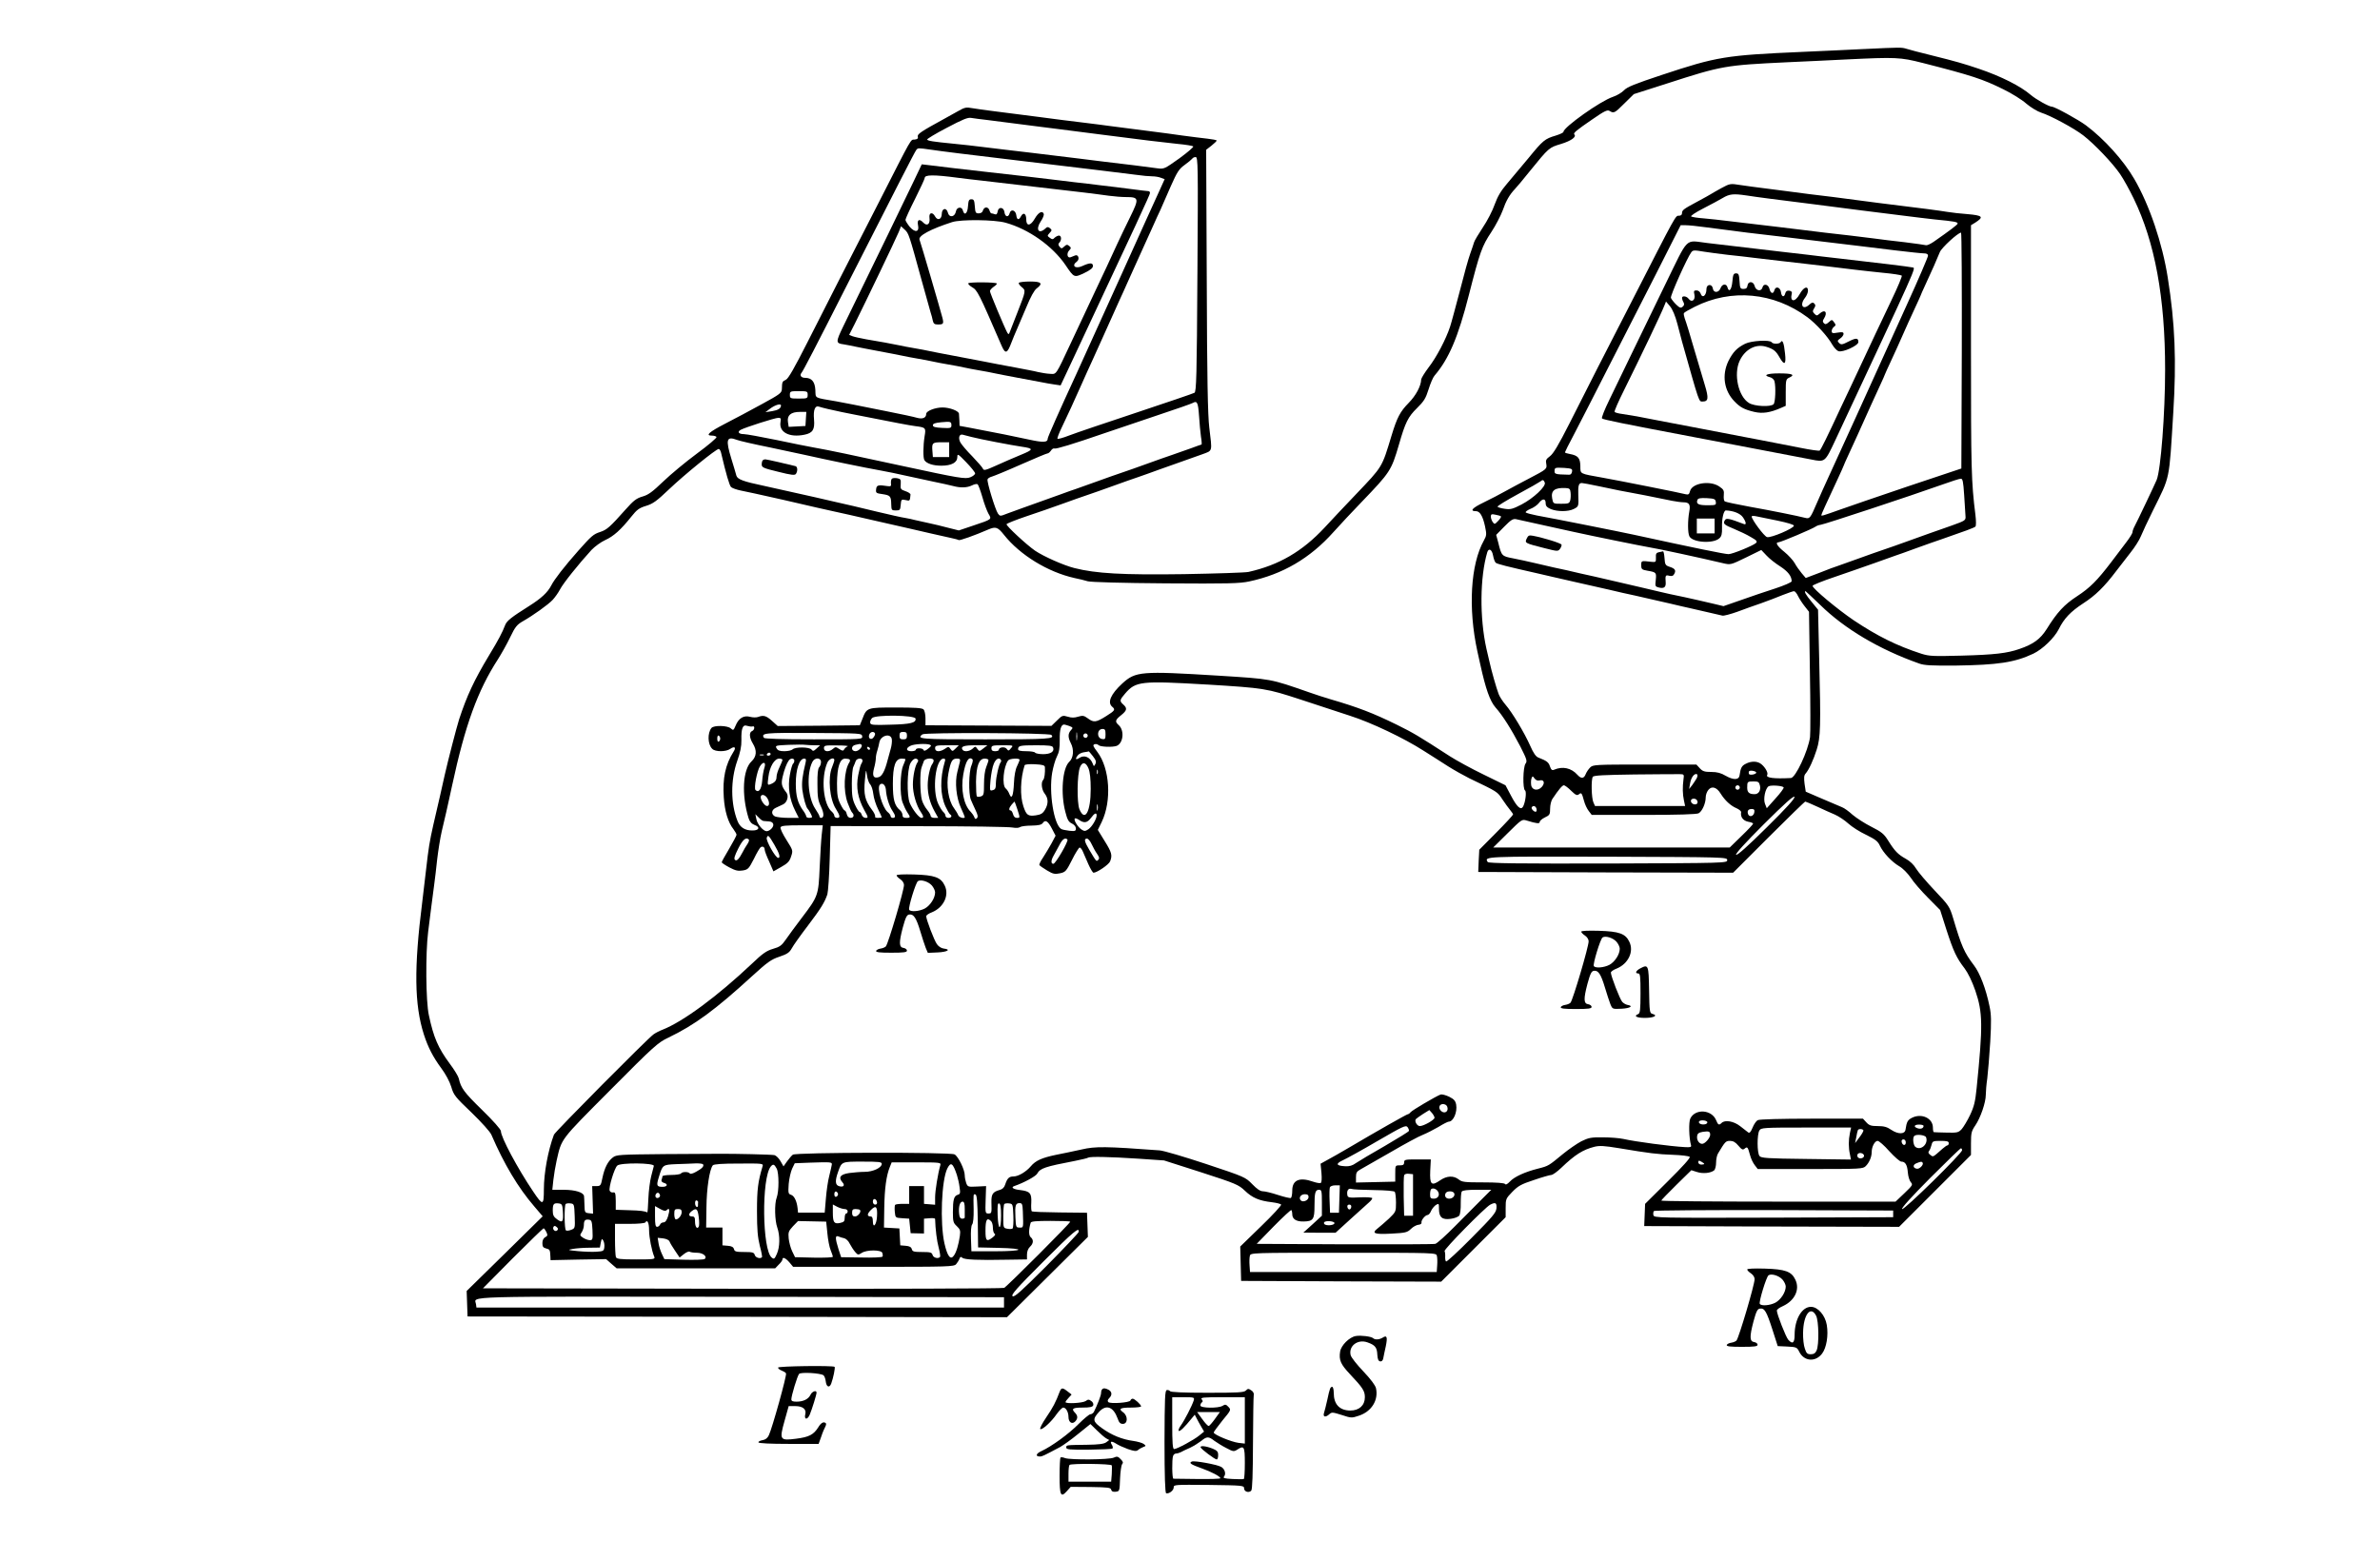 <?xml version="1.0" standalone="no"?>
<!DOCTYPE svg PUBLIC "-//W3C//DTD SVG 20010904//EN"
 "http://www.w3.org/TR/2001/REC-SVG-20010904/DTD/svg10.dtd">
<svg version="1.0" xmlns="http://www.w3.org/2000/svg"
 width="1606pt" height="1040pt" viewBox="0 0 1606 1040"
 preserveAspectRatio="xMidYMid meet">
<g transform="translate(0,1040) scale(0.1,-0.1)"
fill="#000000" stroke="none">
<path d="M12575 10069 c-93 -5 -278 -13 -410 -19 -524 -23 -578 -32 -952 -156
-181 -60 -233 -81 -254 -103 -15 -16 -49 -36 -76 -45 -84 -28 -333 -205 -333
-236 0 -5 -23 -16 -52 -25 -74 -22 -86 -32 -184 -152 -49 -59 -114 -137 -145
-173 -41 -48 -63 -85 -83 -140 -14 -41 -50 -111 -80 -155 -29 -44 -56 -89 -59
-100 -3 -11 -15 -46 -26 -77 -12 -32 -43 -144 -70 -251 -28 -106 -57 -215 -66
-242 -28 -85 -92 -207 -145 -275 -27 -36 -49 -72 -50 -81 -1 -44 -35 -108 -85
-159 -57 -58 -78 -98 -115 -220 -66 -218 -59 -206 -240 -396 -69 -72 -164
-173 -212 -225 -150 -161 -308 -253 -513 -299 -22 -5 -218 -11 -435 -15 -416
-6 -593 4 -740 41 -72 18 -207 78 -265 117 -57 39 -196 168 -193 179 2 5 62
29 133 53 72 24 182 62 245 85 63 23 140 50 170 60 30 10 107 37 170 60 63 23
140 50 170 60 30 10 93 33 140 50 47 17 117 42 155 55 39 14 99 35 135 48 75
28 70 12 50 182 -10 82 -15 333 -17 992 l-4 882 36 28 c19 15 35 31 35 34 0 4
-28 9 -62 13 -35 4 -110 13 -168 21 -58 8 -141 20 -185 25 -76 10 -107 14
-302 39 -46 6 -119 16 -163 21 -44 6 -117 15 -162 20 -46 6 -114 15 -153 20
-70 9 -149 19 -320 41 -49 6 -110 15 -135 19 -40 8 -51 5 -95 -20 -27 -15 -68
-38 -90 -50 -161 -88 -186 -105 -182 -122 4 -12 -2 -18 -21 -20 -30 -3 -9 33
-244 -428 -88 -173 -206 -403 -261 -510 -54 -107 -154 -302 -220 -433 -87
-171 -127 -242 -144 -250 -24 -11 -26 -14 -27 -62 -1 -27 -11 -35 -136 -103
-74 -41 -184 -99 -244 -130 -112 -58 -139 -82 -92 -82 13 0 27 -4 31 -9 3 -6
-56 -56 -132 -112 -76 -56 -178 -141 -228 -189 -72 -69 -100 -90 -139 -101
-41 -12 -60 -26 -115 -88 -104 -117 -125 -136 -170 -151 -47 -15 -60 -27 -148
-126 -94 -106 -163 -195 -183 -235 -25 -48 -67 -87 -151 -140 -119 -75 -149
-99 -160 -127 -20 -52 -44 -98 -110 -207 -100 -166 -149 -272 -201 -430 -19
-61 -74 -274 -97 -375 -17 -78 -43 -192 -77 -337 -26 -116 -32 -154 -49 -303
-9 -80 -21 -179 -26 -220 -56 -441 -53 -691 11 -891 28 -87 62 -153 118 -229
29 -39 56 -89 67 -125 16 -56 27 -69 137 -174 68 -66 125 -129 134 -150 85
-197 181 -358 289 -483 l57 -67 -256 -252 -257 -252 3 -86 3 -86 1820 -2 1820
-3 273 271 273 271 -3 82 -3 81 -184 2 c-100 1 -186 4 -189 8 -3 3 -5 29 -3
58 3 64 -9 77 -74 85 -49 5 -67 19 -38 28 61 21 143 65 152 83 20 36 51 47
255 86 44 9 84 18 89 22 14 8 139 6 337 -7 l175 -12 250 -80 c235 -76 253 -84
295 -124 50 -48 96 -68 182 -78 32 -4 60 -11 63 -16 3 -5 -57 -71 -135 -146
l-141 -137 3 -116 3 -116 675 -3 675 -2 217 217 218 218 0 62 c0 60 1 64 45
109 39 40 60 52 146 80 55 19 108 34 117 34 9 0 40 22 67 48 94 90 146 122
223 142 36 9 67 7 165 -9 215 -36 260 -41 366 -45 57 -2 107 -8 113 -14 6 -6
-48 -66 -146 -163 l-155 -154 -3 -75 -3 -75 860 -3 860 -2 242 242 243 243 0
78 c0 70 3 83 29 121 35 51 71 155 71 207 0 21 4 71 10 111 5 40 14 151 20
246 8 141 7 186 -5 241 -24 117 -65 224 -105 276 -66 87 -84 128 -141 320 -23
76 -28 84 -124 185 -55 58 -111 124 -125 147 -15 26 -42 52 -70 67 -52 29 -74
51 -119 123 -28 45 -44 58 -113 93 -44 22 -101 59 -127 81 -25 23 -57 46 -71
51 -34 14 -50 21 -155 66 l-90 39 -8 53 c-5 40 -4 57 7 69 22 25 53 92 75 162
26 81 28 162 17 599 l-8 345 -44 54 c-39 47 -52 71 -40 71 1 0 46 -42 98 -92
165 -162 399 -301 668 -396 36 -13 83 -15 245 -14 286 4 400 21 525 80 63 30
141 105 172 165 36 73 80 119 164 174 84 54 144 113 224 219 25 32 68 88 96
124 29 36 60 85 70 110 10 25 47 104 82 175 118 238 108 193 137 660 22 350
12 602 -37 910 -36 232 -124 492 -226 667 -72 125 -203 270 -326 362 -51 38
-211 126 -230 126 -19 0 -107 49 -142 79 -70 60 -198 125 -351 177 -101 34
-152 49 -313 89 -101 25 -142 36 -176 46 -33 10 -38 10 -289 -2z m396 -93
c337 -86 408 -110 546 -178 56 -27 127 -71 157 -98 31 -26 76 -53 99 -60 66
-21 223 -106 285 -154 75 -58 199 -188 249 -262 22 -32 63 -106 91 -164 143
-295 212 -667 212 -1155 0 -295 -29 -675 -57 -744 -13 -31 -129 -276 -154
-323 -5 -10 -9 -23 -9 -30 0 -7 -19 -38 -43 -69 -23 -30 -68 -90 -100 -132
-95 -125 -144 -174 -231 -231 -86 -56 -134 -107 -206 -223 -42 -66 -89 -101
-183 -133 -83 -29 -168 -39 -392 -45 -191 -5 -216 -4 -270 13 -166 54 -295
118 -457 226 -109 74 -276 213 -277 232 -1 5 68 33 152 61 83 29 204 70 267
93 63 23 126 45 140 50 14 4 77 27 140 50 63 23 140 50 170 60 156 54 222 78
230 86 5 5 5 38 0 79 -28 223 -30 309 -30 1112 l0 843 28 17 c61 39 52 49 -53
58 -44 3 -105 10 -135 15 -62 10 -152 22 -462 60 -46 6 -114 15 -153 20 -38 5
-107 14 -152 20 -46 5 -120 15 -165 20 -46 6 -114 15 -153 20 -38 5 -108 14
-155 20 -47 6 -117 15 -155 21 -69 11 -71 11 -130 -21 -33 -18 -64 -36 -70
-40 -5 -4 -46 -26 -90 -50 -97 -52 -105 -58 -105 -80 0 -10 -8 -16 -21 -16
-23 1 -17 11 -306 -554 -80 -157 -189 -368 -241 -470 -52 -102 -139 -273 -193
-381 -72 -142 -107 -201 -130 -218 -26 -19 -30 -28 -25 -51 6 -35 4 -37 -115
-99 -52 -27 -123 -65 -159 -85 -36 -20 -102 -55 -148 -77 -77 -37 -97 -59 -52
-59 26 0 46 -33 61 -103 11 -53 11 -61 -8 -95 -90 -161 -107 -457 -44 -747 5
-22 14 -62 20 -90 36 -164 65 -246 102 -289 50 -56 108 -149 168 -264 44 -87
48 -99 35 -116 -17 -24 -20 -171 -3 -181 11 -8 3 -77 -13 -108 -15 -28 -41 -5
-82 73 l-37 70 -147 72 c-81 39 -183 95 -227 123 -218 141 -245 157 -360 214
-159 78 -260 117 -445 171 -41 12 -106 33 -145 47 -267 93 -251 90 -615 113
-521 32 -557 29 -647 -53 -78 -72 -102 -128 -68 -157 23 -19 19 -26 -42 -64
-67 -42 -83 -44 -123 -14 -26 19 -34 20 -65 11 -25 -8 -45 -8 -70 0 -34 10
-38 9 -73 -26 l-37 -36 -425 2 -425 2 0 47 c0 26 -6 53 -13 60 -10 10 -57 13
-187 13 -196 0 -196 0 -226 -78 l-17 -42 -277 -3 -277 -2 -39 35 c-39 35 -57
40 -94 26 -11 -4 -35 -4 -53 1 -43 12 -78 -9 -98 -59 -14 -33 -16 -34 -33 -19
-22 20 -114 22 -130 3 -28 -34 -26 -111 5 -141 20 -21 93 -21 122 0 29 20 41
10 22 -19 -55 -87 -75 -179 -66 -309 6 -92 29 -169 65 -214 11 -15 21 -32 21
-38 0 -6 -23 -49 -50 -95 -28 -46 -50 -87 -50 -91 0 -3 23 -19 51 -34 42 -22
59 -26 91 -21 36 6 41 12 75 78 19 40 40 75 46 79 14 9 27 1 27 -17 0 -7 13
-43 30 -79 l29 -67 53 30 c43 24 56 38 66 70 14 41 13 42 -31 112 -25 39 -43
77 -40 85 4 11 33 14 145 14 l140 0 -7 -62 c-4 -35 -10 -135 -14 -223 -8 -188
-10 -194 -121 -340 -42 -55 -90 -121 -108 -147 -27 -39 -40 -49 -86 -62 -44
-13 -70 -31 -142 -100 -233 -220 -464 -391 -604 -446 -19 -7 -46 -21 -60 -31
-39 -27 -664 -657 -672 -677 -40 -107 -68 -258 -68 -370 0 -110 -7 -111 -72
-14 -106 157 -218 367 -218 408 0 11 -52 70 -128 144 -120 117 -142 147 -156
211 -3 14 -30 59 -61 100 -79 107 -109 177 -141 327 -21 94 -23 419 -5 562 7
52 16 131 22 175 6 44 14 109 19 145 5 36 14 112 20 170 7 58 20 143 31 190
11 47 24 104 30 128 5 23 14 63 20 90 6 26 14 65 19 87 89 413 173 644 311
857 22 35 59 100 81 146 34 71 46 86 86 109 69 39 171 112 201 144 15 16 38
48 50 71 21 41 126 172 212 266 22 23 64 54 93 67 57 26 105 69 176 158 38 48
54 59 100 73 46 14 71 32 156 113 103 98 316 271 334 271 5 0 13 -12 16 -27
34 -145 56 -219 67 -230 7 -7 37 -18 67 -24 30 -6 71 -15 90 -19 19 -4 60 -13
90 -20 94 -21 122 -27 220 -50 98 -23 126 -29 220 -50 87 -19 114 -25 310 -70
102 -23 201 -46 220 -50 19 -4 78 -18 130 -30 52 -12 114 -26 138 -31 24 -5
47 -11 51 -14 8 -4 107 31 199 71 51 22 65 17 107 -36 108 -136 296 -251 475
-291 30 -6 71 -16 90 -22 21 -6 234 -12 525 -14 420 -3 501 -1 565 13 225 48
410 156 568 333 42 47 127 138 188 201 196 204 202 213 254 390 43 150 62 187
121 245 48 47 60 67 79 128 12 39 30 81 40 92 96 112 159 258 232 545 74 290
88 329 152 425 29 44 63 110 76 145 22 64 46 106 83 145 11 11 56 65 100 120
130 160 129 159 212 184 68 21 105 48 88 64 -8 9 13 27 121 101 84 58 103 67
118 57 28 -17 33 -15 100 52 l63 62 225 72 c371 120 392 123 810 143 129 6
309 14 400 19 330 16 363 15 511 -23z m-6308 -386 c174 -22 236 -30 312 -40
44 -6 115 -15 158 -20 148 -19 243 -31 312 -40 284 -37 373 -47 500 -61 55 -5
103 -13 107 -17 4 -4 -38 -40 -94 -81 -100 -71 -103 -73 -148 -67 -50 7 -237
31 -370 46 -47 6 -119 15 -160 20 -41 5 -115 14 -165 20 -49 6 -124 15 -165
20 -41 5 -118 14 -170 20 -52 6 -126 15 -165 20 -38 5 -119 14 -180 20 -142
14 -173 19 -179 28 -2 4 57 40 132 79 110 58 143 72 167 67 17 -3 65 -9 108
-14z m-383 -200 c80 -12 234 -31 645 -80 94 -11 206 -25 250 -30 44 -5 157
-19 250 -30 94 -11 203 -25 243 -30 40 -6 88 -10 107 -10 18 0 45 -4 59 -10
l25 -9 -33 -73 c-19 -40 -137 -302 -264 -583 -127 -280 -261 -575 -297 -655
-115 -249 -195 -430 -195 -439 0 -28 -29 -29 -130 -7 -96 21 -210 44 -395 79
l-70 13 -1 34 c-1 19 -2 41 -3 48 -2 19 -63 42 -111 42 -50 0 -110 -24 -110
-43 0 -27 -24 -37 -61 -27 -19 6 -113 26 -209 45 -96 19 -195 39 -220 44 -25
5 -76 15 -115 22 -156 27 -140 18 -143 77 -3 56 -25 82 -69 82 -26 0 -39 16
-25 33 13 16 94 172 317 612 314 618 447 879 458 893 11 14 13 14 97 2z m1800
-841 c-4 -690 -7 -793 -20 -800 -8 -5 -185 -65 -392 -134 -208 -69 -412 -138
-453 -154 -41 -16 -77 -26 -79 -22 -3 4 10 38 29 77 40 83 84 179 135 294 21
47 52 117 70 155 18 39 49 108 70 155 36 80 54 121 116 258 15 31 34 75 44 97
10 22 30 67 45 100 15 33 39 85 52 115 14 30 33 73 43 95 10 22 29 65 43 95
13 30 35 78 48 105 12 28 44 99 70 160 42 94 54 114 93 142 24 17 47 37 51 42
3 6 14 11 23 11 16 0 17 -53 12 -791z m3704 532 c76 -12 187 -26 466 -61 120
-15 237 -30 310 -40 36 -5 108 -14 160 -20 52 -6 124 -15 160 -20 36 -5 115
-14 175 -21 134 -13 155 -17 155 -28 0 -7 -53 -47 -162 -123 -22 -15 -45 -25
-51 -23 -7 2 -70 11 -142 20 -71 8 -164 19 -205 25 -41 5 -114 14 -162 20 -49
5 -127 15 -175 20 -49 6 -122 15 -163 20 -41 5 -115 14 -165 20 -167 20 -250
30 -330 39 -44 6 -114 13 -156 17 -42 3 -81 9 -87 13 -6 4 30 28 81 54 51 26
110 58 132 71 45 27 72 30 159 17z m-272 -215 c57 -8 182 -24 278 -36 96 -11
211 -25 255 -30 44 -5 157 -19 250 -30 94 -11 206 -25 250 -30 44 -5 154 -19
246 -30 91 -11 177 -20 192 -20 18 0 27 -5 27 -16 0 -8 -63 -156 -141 -327
-280 -619 -478 -1054 -526 -1157 -27 -58 -64 -141 -83 -185 -44 -103 -48 -108
-79 -100 -55 14 -223 48 -374 75 -87 16 -163 32 -168 36 -6 3 -9 22 -7 42 3
31 -1 39 -31 59 -62 42 -183 23 -197 -32 -5 -21 -11 -25 -28 -21 -32 9 -449
92 -556 111 -166 30 -155 24 -156 80 -1 54 -16 71 -71 81 -18 3 -33 8 -33 11
0 3 26 55 59 117 32 61 136 264 231 451 95 187 205 403 245 480 40 77 111 218
159 313 l87 172 34 0 c19 0 81 -6 137 -14z m1726 -832 l-3 -796 -365 -122
c-201 -68 -405 -138 -455 -156 -112 -40 -125 -44 -125 -37 0 5 27 66 111 245
21 46 39 85 39 87 0 2 15 36 34 77 43 92 83 182 106 233 23 51 63 141 106 233
19 41 34 75 34 77 0 2 20 45 44 97 24 51 58 127 76 168 18 41 52 117 76 168
24 52 44 95 44 97 0 2 15 36 34 77 42 90 78 172 96 217 12 29 121 130 143 131
4 0 6 -358 5 -796z m-7788 -299 c0 -24 -3 -25 -60 -25 -57 0 -60 1 -60 25 0
24 3 25 60 25 57 0 60 -1 60 -25z m2641 -141 c3 -49 9 -113 13 -141 5 -29 6
-53 4 -53 -2 0 -35 -12 -73 -26 -39 -14 -95 -34 -125 -44 -30 -10 -107 -37
-170 -60 -63 -23 -140 -50 -170 -60 -30 -10 -107 -37 -170 -60 -63 -23 -126
-45 -140 -50 -14 -4 -63 -22 -110 -39 -250 -89 -309 -111 -353 -127 -48 -19
-49 -19 -63 0 -18 26 -76 215 -70 231 2 7 16 15 31 19 14 4 102 40 194 81 93
41 174 75 180 75 6 0 16 9 23 19 6 10 17 17 24 14 12 -4 119 28 339 104 72 24
231 78 355 120 124 41 232 79 240 84 28 16 35 2 41 -87z m-2821 69 c-1 -20
-19 -31 -60 -38 l-45 -7 25 19 c36 29 80 43 80 26z m319 -24 c66 -15 118 -26
181 -38 288 -57 362 -71 406 -77 71 -9 73 -11 63 -69 -10 -63 -11 -147 -1
-161 15 -23 59 -37 114 -37 69 0 108 21 108 59 0 24 5 21 60 -36 33 -34 60
-68 60 -75 0 -7 -14 -19 -32 -26 -33 -14 -78 -6 -458 76 -351 76 -487 105
-600 125 -35 6 -149 29 -253 51 -103 21 -201 39 -217 39 -35 0 -47 15 -22 29
32 17 232 81 254 81 17 0 19 -5 15 -27 -13 -69 58 -108 161 -87 56 11 71 35
65 103 -6 65 7 97 35 86 8 -3 35 -10 61 -16z m-151 -66 l-3 -48 -56 -3 -57 -3
-5 33 c-7 45 20 68 80 68 l44 0 -3 -47z m982 -44 c0 -18 -6 -20 -62 -17 -48 2
-63 7 -63 18 0 11 15 16 55 20 65 6 70 5 70 -21z m135 -78 c52 -14 276 -57
340 -66 82 -12 81 -19 -7 -55 -46 -19 -120 -51 -166 -72 -70 -32 -84 -35 -89
-22 -3 9 -36 46 -72 84 -37 37 -72 79 -80 93 -17 31 -8 60 16 53 10 -3 36 -9
58 -15z m-1582 -20 c14 -6 114 -29 223 -51 110 -23 215 -46 234 -50 142 -32
412 -88 515 -106 44 -8 118 -23 165 -34 47 -10 130 -28 185 -40 55 -11 116
-25 136 -30 51 -14 95 -12 128 4 15 8 32 11 37 8 6 -4 20 -43 33 -87 12 -44
31 -94 41 -112 23 -39 26 -37 -102 -80 l-98 -33 -72 18 c-40 11 -100 25 -133
32 -33 7 -73 16 -90 20 -16 5 -48 11 -70 15 -22 3 -105 22 -185 41 -149 36
-179 43 -290 68 -36 8 -94 22 -130 30 -79 18 -290 65 -345 77 -139 29 -179 44
-186 69 -4 14 -18 64 -33 111 -41 133 -34 157 37 130z m1432 -66 l0 -50 -55 0
-55 0 -3 39 c-5 56 0 61 59 61 l54 0 0 -50z m4203 -148 c-2 -14 -10 -22 -20
-21 -10 0 -36 1 -58 2 -32 2 -40 6 -40 20 0 27 2 27 65 24 51 -4 56 -6 53 -25z
m2646 -159 c4 -62 8 -126 9 -142 2 -28 -1 -30 -93 -63 -143 -50 -165 -58 -290
-103 -63 -23 -140 -50 -170 -60 -30 -10 -107 -37 -170 -60 -63 -23 -126 -45
-140 -50 -14 -4 -68 -24 -120 -45 l-95 -36 -28 33 c-15 18 -37 49 -47 68 -11
19 -42 53 -69 75 -48 38 -64 65 -40 65 15 0 230 91 249 105 8 6 24 12 35 13
20 1 613 197 820 271 61 22 117 40 126 40 13 1 17 -18 23 -111z m-2830 85 c10
-25 -76 -106 -157 -148 -60 -31 -75 -35 -113 -29 -24 3 -46 10 -49 14 -3 4 59
42 138 85 78 42 146 81 152 86 14 13 22 11 29 -8z m357 -23 c52 -11 117 -25
144 -30 59 -10 290 -55 358 -70 27 -5 61 -10 76 -10 40 0 49 -15 40 -63 -11
-59 -11 -145 1 -167 22 -42 161 -51 202 -13 15 13 19 30 18 72 -2 61 11 116
26 116 51 -2 96 -20 114 -45 23 -32 26 -55 8 -47 -100 38 -119 42 -128 27 -16
-24 -7 -32 62 -60 36 -15 87 -39 113 -55 39 -22 45 -29 34 -40 -20 -18 -159
-75 -185 -75 -26 0 -235 43 -639 131 -92 20 -538 109 -655 130 -36 7 -69 16
-74 20 -5 4 9 15 30 24 22 8 48 27 58 40 24 32 46 32 46 -1 0 -19 8 -28 35
-40 45 -18 118 -18 155 1 33 17 33 17 30 97 -2 61 3 78 24 78 7 0 55 -9 107
-20z m-183 -44 c2 -15 1 -39 -2 -52 -6 -22 -12 -24 -61 -24 -54 0 -54 0 -61
35 -10 54 17 75 91 71 25 -1 31 -6 33 -30z m980 -63 c3 -22 0 -23 -57 -23 -61
0 -77 9 -67 36 4 11 19 14 63 12 51 -3 58 -6 61 -25z m-1450 -98 c3 -3 -5 -17
-19 -31 -22 -23 -24 -24 -36 -8 -7 10 -13 27 -13 37 0 17 5 19 32 13 17 -3 34
-8 36 -11z m1867 -29 c67 -14 110 -27 110 -34 0 -18 -155 -84 -181 -77 -19 4
-104 119 -104 139 0 5 15 5 33 1 17 -4 82 -17 142 -29z m-1575 -32 c91 -20
181 -40 200 -44 117 -26 456 -95 515 -105 48 -7 344 -71 491 -106 52 -12 52
-12 155 38 l104 51 35 -37 c19 -21 61 -54 93 -74 52 -34 77 -66 77 -100 0 -7
-51 -29 -112 -49 -62 -20 -166 -55 -230 -78 l-118 -41 -67 16 c-38 9 -86 20
-108 25 -22 5 -60 13 -85 19 -25 5 -70 15 -100 21 -30 7 -111 25 -180 42 -69
16 -152 35 -185 43 -107 25 -199 46 -242 55 -24 6 -64 15 -90 21 -27 6 -66 14
-88 19 -22 5 -78 18 -125 29 -47 11 -115 26 -152 33 -74 14 -76 16 -98 106
l-14 52 55 56 c44 45 59 54 79 50 14 -3 99 -22 190 -42z m1150 -4 l0 -50 -60
0 -60 0 0 50 0 50 60 0 60 0 0 -50z m-1495 -199 c4 -22 12 -44 18 -49 11 -9
74 -25 287 -73 84 -20 101 -23 235 -54 91 -21 189 -43 243 -55 23 -6 63 -15
90 -21 26 -6 65 -14 87 -19 40 -9 120 -27 245 -56 36 -9 94 -22 130 -30 112
-26 194 -45 213 -49 10 -2 55 10 100 26 45 17 118 43 162 58 44 16 109 40 144
55 36 14 70 26 77 26 6 0 19 -15 27 -33 9 -18 29 -49 45 -69 l29 -37 6 -403
c4 -222 4 -421 1 -443 -14 -96 -98 -274 -129 -276 -114 -6 -172 1 -160 21 8
13 -13 51 -39 72 -26 22 -68 23 -106 3 -28 -14 -34 -27 -42 -80 -5 -30 -42
-30 -93 -1 -32 19 -58 26 -98 26 -44 0 -58 4 -77 25 l-23 25 -349 0 c-337 0
-349 -1 -368 -20 -12 -12 -25 -32 -30 -45 -12 -31 -31 -32 -56 -4 -41 46 -100
59 -157 34 -13 -6 -20 -1 -28 22 -9 29 -22 38 -78 60 -17 6 -34 31 -55 79 -40
90 -122 226 -167 278 -19 22 -40 55 -46 71 -15 39 -49 158 -62 218 -6 26 -15
66 -21 90 -46 208 -44 481 6 650 10 31 32 18 39 -22z m-1930 -871 c388 -24
400 -26 630 -101 116 -38 266 -87 335 -110 144 -46 364 -151 495 -235 50 -31
124 -79 165 -105 41 -26 107 -63 145 -82 192 -92 189 -90 223 -142 18 -27 42
-60 53 -73 10 -12 19 -25 19 -29 0 -4 -51 -60 -114 -123 l-114 -115 -4 -75 -3
-75 860 -3 860 -2 240 240 c132 132 243 240 247 240 3 0 39 -15 80 -34 40 -19
94 -43 120 -54 25 -11 66 -38 90 -60 24 -22 77 -56 120 -76 61 -30 80 -44 93
-73 23 -49 80 -109 130 -139 25 -14 57 -47 78 -77 19 -30 72 -91 117 -136 l82
-83 42 -132 c48 -148 69 -192 123 -262 23 -31 50 -86 72 -149 51 -149 52 -235
9 -660 -9 -89 -17 -123 -44 -180 -18 -38 -44 -81 -57 -96 -22 -23 -30 -25
-103 -23 -43 1 -82 2 -85 3 -3 0 -6 14 -6 31 0 62 -74 98 -139 67 -31 -15 -38
-27 -46 -82 -5 -31 -50 -31 -95 -1 -29 20 -50 26 -92 26 -44 0 -58 4 -77 25
l-23 25 -346 0 c-205 0 -354 -4 -364 -10 -10 -5 -26 -28 -35 -51 -12 -29 -20
-38 -29 -32 -7 5 -31 24 -54 42 -43 34 -103 45 -126 22 -17 -17 -24 -14 -37
19 -30 72 -141 79 -174 11 -12 -24 -9 -134 5 -181 3 -12 -5 -14 -41 -12 -96 5
-337 37 -415 55 -27 6 -90 11 -140 11 -79 1 -96 -3 -145 -27 -30 -16 -85 -54
-123 -85 -97 -80 -97 -81 -168 -99 -88 -22 -161 -55 -191 -88 -16 -17 -28 -23
-32 -16 -5 7 -56 11 -148 11 -125 0 -143 2 -165 20 -35 27 -80 25 -125 -6 -59
-41 -71 -29 -67 64 l4 77 -90 0 c-83 0 -90 -1 -90 -20 0 -16 -7 -20 -30 -20
-30 0 -30 -1 -30 -55 l0 -55 -132 -3 -133 -3 0 36 c0 30 5 39 31 53 17 9 108
62 203 116 94 55 192 108 217 117 25 10 72 34 105 53 32 20 64 36 70 36 31 0
59 64 50 115 -5 26 -15 37 -47 53 -23 11 -49 18 -58 15 -32 -12 -190 -105
-202 -119 -6 -8 -15 -14 -19 -14 -7 0 -200 -109 -405 -230 -49 -29 -111 -64
-137 -78 l-47 -26 6 -62 c3 -37 2 -64 -5 -68 -5 -3 -29 1 -52 9 -91 32 -140
11 -140 -60 0 -24 -4 -46 -9 -50 -5 -3 -44 6 -87 20 -42 14 -88 25 -102 25
-18 0 -40 15 -72 48 -46 47 -49 49 -311 136 -145 48 -286 90 -314 92 -366 27
-432 28 -527 6 -51 -11 -129 -28 -172 -36 -96 -20 -138 -39 -170 -77 -32 -38
-85 -69 -117 -69 -30 0 -42 -12 -56 -54 -6 -20 -18 -32 -37 -37 -47 -13 -57
-28 -56 -83 2 -74 2 -76 -21 -76 -20 0 -21 5 -18 92 l3 93 -62 -3 c-59 -3 -62
-2 -72 23 -5 14 -10 38 -10 53 0 38 -44 128 -69 141 -30 16 -1070 14 -1091 -2
-9 -7 -26 -27 -39 -45 l-24 -34 -20 35 c-11 20 -30 38 -41 41 -18 4 -266 10
-376 9 -19 0 -182 -1 -362 -2 -310 -3 -329 -4 -353 -23 -34 -26 -56 -71 -70
-138 -10 -51 -13 -55 -40 -55 l-29 0 3 -93 3 -93 -29 3 c-26 3 -28 6 -29 53
-1 28 -2 56 -3 62 -2 25 -59 43 -137 43 l-77 0 7 66 c4 36 14 95 22 131 35
152 19 131 362 476 296 298 322 321 392 354 177 85 315 186 565 415 103 94
129 113 184 131 53 18 68 28 84 57 10 19 59 88 108 152 90 119 113 157 132
212 5 17 13 128 16 246 l6 215 595 -1 c327 0 612 -4 633 -9 22 -4 42 -3 50 3
6 5 41 10 77 10 48 1 68 5 77 18 17 24 35 13 62 -40 l24 -46 -28 -53 c-16 -28
-41 -71 -57 -95 -16 -23 -27 -46 -24 -51 4 -5 27 -21 52 -36 40 -24 52 -26 86
-19 38 8 43 14 82 91 22 45 46 82 51 83 6 0 16 -12 22 -27 7 -16 24 -54 37
-85 14 -32 30 -58 35 -58 23 0 104 55 112 77 16 41 11 60 -37 137 l-46 75 26
53 c69 143 55 362 -29 473 -29 38 -33 47 -19 52 8 3 20 1 27 -6 12 -12 94 -15
122 -5 45 18 54 104 14 140 -27 24 -24 35 16 67 40 32 43 47 15 72 -27 24 -25
31 12 74 72 84 107 87 553 61z m-1967 -230 c5 -28 -33 -38 -169 -41 -117 -4
-134 -2 -137 12 -2 9 4 24 13 33 24 23 288 20 293 -4z m-1100 -53 c17 7 15
-24 -3 -31 -21 -8 -19 -45 5 -84 29 -47 26 -88 -9 -121 -59 -55 -68 -226 -20
-382 8 -25 20 -39 41 -47 39 -14 31 -37 -13 -37 -51 -1 -85 20 -102 63 -47
118 -48 277 -2 407 20 56 29 98 28 139 -2 81 9 108 39 97 13 -4 29 -6 36 -4z
m2138 3 c25 -10 26 -12 10 -29 -20 -22 -20 -48 -1 -85 24 -45 19 -101 -10
-128 -46 -43 -59 -214 -26 -338 13 -52 22 -68 44 -78 16 -8 27 -21 27 -33 0
-18 -5 -20 -44 -16 -25 3 -49 8 -55 12 -50 30 -84 247 -61 380 7 39 21 88 32
109 15 29 20 58 19 114 -1 69 9 102 30 102 4 0 20 -5 35 -10z m244 -56 c0 -31
-3 -35 -22 -32 -39 5 -37 68 2 68 16 0 20 -6 20 -36z m-193 -36 c-2 -13 -4 -3
-4 22 0 25 2 35 4 23 2 -13 2 -33 0 -45z m-1449 23 c3 -21 1 -21 -327 -21
-219 0 -332 4 -336 10 -20 33 0 35 331 33 324 -2 329 -2 332 -22z m86 20 c3
-4 -1 -17 -9 -27 -16 -23 -40 -7 -29 19 7 18 29 23 38 8z m216 -16 c0 -20 -5
-25 -25 -25 -20 0 -25 5 -25 25 0 20 5 25 25 25 20 0 25 -5 25 -25z m974 5
c27 -27 -16 -30 -445 -30 -442 0 -467 2 -424 34 18 13 855 10 869 -4z m246 -5
c0 -8 -7 -15 -15 -15 -8 0 -15 7 -15 15 0 8 7 15 15 15 8 0 15 -7 15 -15z
m-2480 -20 c0 -8 -4 -17 -10 -20 -6 -4 -10 5 -10 20 0 15 4 24 10 20 6 -3 10
-12 10 -20z m1158 -5 c2 -13 -1 -41 -7 -62 -6 -21 -16 -57 -22 -80 -18 -71
-37 -106 -59 -113 -36 -11 -46 8 -32 60 7 25 12 55 12 67 0 12 4 35 10 52 5
17 12 43 14 57 10 47 78 63 84 19z m-524 -40 l40 0 -24 -22 c-19 -18 -25 -19
-34 -7 -14 18 -110 19 -128 1 -6 -6 -31 -12 -55 -12 -32 0 -45 5 -53 20 -10
18 -6 19 82 23 51 2 102 2 113 0 11 -1 38 -3 59 -3z m319 4 c11 -12 -18 -44
-40 -44 -31 0 -32 37 0 43 12 2 25 5 28 6 3 0 8 -2 12 -5z m461 0 c13 -5 11
-10 -11 -27 -18 -15 -28 -17 -31 -9 -4 14 -52 16 -52 2 0 -5 -13 -10 -30 -10
-36 0 -40 20 -7 36 24 13 106 17 131 8z m-554 -11 c-8 -3 -19 -12 -23 -20 -7
-12 -12 -12 -34 2 -22 15 -26 15 -42 1 -26 -23 -61 -21 -61 4 0 19 6 20 88 19
48 0 80 -3 72 -6z m728 -15 c-20 -20 -22 -20 -34 -3 -12 17 -15 17 -38 1 -35
-23 -66 -21 -66 4 0 18 7 20 80 20 l80 0 -22 -22z m188 1 c-26 -21 -28 -21
-41 -3 -13 18 -14 18 -32 1 -21 -19 -58 -23 -68 -7 -14 22 10 30 87 30 l81 0
-27 -21z m186 1 c-15 -19 -18 -19 -29 -4 -12 16 -53 12 -53 -7 0 -5 -11 -9
-25 -9 -18 0 -25 5 -25 20 0 18 7 20 75 20 74 0 75 0 57 -20z m284 5 c11 -27
-16 -45 -67 -45 -26 0 -51 5 -54 10 -3 6 -31 10 -61 10 -38 0 -54 4 -54 13 0
24 12 27 122 27 88 0 110 -3 114 -15z m-1235 -8 c-1 -12 -15 -9 -19 4 -3 6 1
10 8 8 6 -3 11 -8 11 -12z m1504 -51 c21 -27 24 -39 16 -53 -9 -17 -10 -17
-17 2 -17 45 -57 62 -90 40 -26 -17 -31 -8 -11 17 6 9 26 19 42 21 17 2 31 5
32 6 1 0 14 -15 28 -33z m-2175 14 c0 -5 -7 -10 -16 -10 -8 0 -12 5 -9 10 3 6
10 10 16 10 5 0 9 -4 9 -10z m-47 -7 c-7 -2 -19 -2 -25 0 -7 3 -2 5 12 5 14 0
19 -2 13 -5z m127 -31 c0 -5 -9 -27 -20 -50 -11 -22 -20 -52 -20 -65 0 -26
-12 -39 -44 -51 -17 -6 -18 -2 -11 50 8 69 41 124 73 124 12 0 22 -4 22 -8z
m80 -6 c0 -8 -4 -17 -8 -20 -5 -3 -15 -36 -22 -75 -15 -82 -3 -166 36 -243
l24 -48 -70 0 c-39 0 -80 5 -91 10 -27 15 -24 44 6 58 14 7 36 17 49 23 28 13
40 57 23 79 -33 42 -37 59 -26 107 12 51 27 90 42 111 13 17 37 15 37 -2z m76
-13 c-22 -92 -27 -134 -22 -183 7 -54 25 -120 37 -130 7 -6 29 -47 29 -54 0
-3 -9 -6 -20 -6 -11 0 -20 5 -20 11 0 6 -10 25 -23 42 -34 48 -47 95 -47 178
0 97 24 169 57 169 12 0 14 -6 9 -27z m104 4 c0 -13 -6 -29 -12 -35 -9 -9 -13
-46 -12 -115 0 -85 4 -110 23 -149 22 -46 23 -78 1 -78 -5 0 -10 4 -10 9 0 6
-13 29 -29 53 -50 75 -60 236 -19 316 16 31 58 30 58 -1z m90 13 c0 -6 -7 -27
-15 -47 -30 -71 -17 -217 26 -283 28 -45 30 -60 9 -60 -11 0 -20 6 -20 14 0 7
-7 19 -16 27 -59 48 -76 230 -31 332 11 26 47 39 47 17z m103 4 c4 -4 3 -12
-1 -18 -37 -57 -43 -192 -12 -275 11 -30 24 -59 30 -65 17 -17 11 -36 -10 -36
-13 0 -22 9 -26 25 -3 14 -10 25 -14 25 -5 0 -18 20 -30 45 -18 36 -22 63 -22
138 1 110 19 167 55 167 13 0 27 -3 30 -6z m87 -7 c0 -7 -4 -17 -8 -22 -5 -6
-14 -40 -21 -77 -16 -82 -2 -157 41 -235 28 -50 28 -53 9 -53 -11 0 -22 9 -26
20 -3 11 -10 20 -15 20 -4 0 -18 21 -30 47 -18 38 -22 64 -22 144 0 53 5 105
11 115 5 11 12 27 15 37 6 20 46 24 46 4z m290 8 c0 -3 -7 -22 -16 -43 -20
-48 -23 -193 -4 -247 8 -22 22 -52 32 -67 23 -34 23 -38 -7 -38 -18 0 -25 5
-25 19 0 10 -7 24 -16 32 -38 31 -49 72 -49 179 0 122 17 170 60 170 14 0 25
-2 25 -5z m83 -2 c4 -3 3 -11 -1 -17 -17 -22 -32 -95 -32 -152 0 -60 24 -143
54 -185 19 -28 20 -39 4 -39 -17 0 -60 56 -79 100 -21 51 -18 225 4 268 17 30
36 40 50 25z m107 -6 c0 -7 -4 -17 -8 -22 -16 -18 -32 -92 -32 -145 0 -62 15
-119 47 -177 l24 -43 -26 0 c-14 0 -25 6 -25 13 0 8 -11 26 -24 42 -13 15 -29
44 -35 65 -13 45 -15 190 -2 222 5 13 12 31 15 41 6 20 66 25 66 4z m75 -9
c-33 -111 -31 -223 5 -301 12 -26 26 -50 31 -53 16 -10 9 -24 -11 -24 -11 0
-20 6 -20 14 0 7 -6 19 -14 25 -8 7 -24 32 -35 56 -43 92 -18 305 36 305 11 0
14 -6 8 -22z m102 0 c-3 -13 -11 -43 -17 -68 -18 -69 -7 -175 24 -242 14 -31
26 -59 26 -62 0 -14 -38 -4 -44 12 -3 9 -17 32 -30 50 -36 48 -52 153 -36 234
16 82 25 98 57 98 21 0 24 -4 20 -22z m86 16 c3 -4 0 -22 -8 -41 -18 -42 -20
-189 -4 -230 6 -15 21 -47 32 -71 15 -32 18 -45 9 -54 -8 -8 -13 -7 -18 8 -4
10 -15 26 -23 34 -48 46 -69 152 -51 253 16 92 38 126 63 101z m107 -4 c0 -6
-7 -27 -15 -47 -9 -21 -15 -67 -15 -114 0 -70 -2 -78 -21 -84 -11 -4 -24 -4
-27 0 -4 4 -6 48 -6 99 2 108 20 156 59 156 14 0 25 -5 25 -10z m84 1 c3 -4 2
-11 -1 -15 -12 -12 -32 -99 -33 -142 0 -34 -4 -43 -21 -47 -21 -6 -21 -4 -15
68 4 41 13 90 22 110 13 33 36 46 48 26z m126 1 c0 -5 -8 -24 -17 -43 -11 -21
-19 -65 -21 -114 -4 -86 -15 -114 -31 -74 -5 14 -16 31 -25 38 -26 22 -15 146
17 189 11 13 77 17 77 4z m-1722 -54 c-6 -18 -13 -59 -15 -90 -5 -56 -24 -81
-45 -60 -12 12 10 129 30 160 23 36 43 29 30 -10z m1893 4 c2 -37 -3 -78 -12
-86 -16 -17 -10 -67 11 -93 25 -32 25 -69 1 -109 -15 -25 -28 -32 -62 -37 -52
-7 -63 1 -83 60 -24 70 -21 187 8 278 2 6 31 9 70 7 53 -3 66 -7 67 -20z m294
-8 c10 -25 15 -70 15 -139 0 -154 -39 -225 -76 -137 -18 44 -16 238 4 285 16
37 39 34 57 -9z m-1474 -107 c9 -8 19 -38 22 -66 3 -28 18 -74 32 -102 14 -28
25 -53 25 -55 0 -2 -12 -4 -26 -4 -14 0 -22 4 -19 10 3 5 -7 27 -23 47 -45 60
-55 103 -46 196 7 77 8 79 14 36 3 -25 13 -53 21 -62z m1536 71 c-3 -7 -5 -2
-5 12 0 14 2 19 5 13 2 -7 2 -19 0 -25z m4444 7 c0 -5 -12 -11 -26 -13 -18 -2
-25 1 -25 13 0 12 7 15 25 13 14 -2 26 -7 26 -13z m-491 -45 c-7 -53 -6 -101
3 -142 l8 -38 -304 0 -304 0 -11 25 c-13 29 -16 153 -4 172 6 10 79 13 282 16
151 1 289 3 305 2 28 0 30 -2 25 -35z m89 7 c-7 -12 -21 -33 -31 -47 l-20 -25
7 40 c7 40 30 69 47 59 4 -3 3 -15 -3 -27z m-1059 -14 c29 7 37 -18 14 -44
-27 -30 -68 -22 -72 14 -2 16 -1 36 3 45 6 15 8 15 20 -2 9 -12 21 -17 35 -13z
m1486 -35 c7 -33 -9 -58 -36 -58 -37 0 -50 12 -50 44 0 41 1 42 44 42 31 0 36
-4 42 -28z m-5898 -28 c3 -49 22 -110 44 -142 22 -32 23 -48 3 -48 -8 0 -15 5
-15 11 0 7 -9 20 -21 29 -36 32 -73 162 -52 184 17 17 38 -1 41 -34z m4624 -7
c30 -29 40 -34 52 -24 17 14 20 10 35 -45 6 -23 20 -53 32 -68 l20 -26 350 0
c232 0 357 4 371 11 24 13 48 67 48 108 0 16 8 38 18 50 23 28 56 18 82 -24
29 -47 69 -84 108 -100 18 -8 32 -20 31 -27 -6 -31 13 -57 47 -64 19 -3 34 -9
34 -13 0 -4 -35 -42 -79 -84 l-79 -77 -798 0 -798 0 97 96 c95 94 97 96 129
86 68 -21 88 -23 88 -9 0 7 16 21 35 30 32 15 35 20 35 60 0 23 7 54 17 67 40
60 65 90 76 90 6 0 28 -16 49 -37z m1138 22 c0 -8 -7 -15 -15 -15 -8 0 -15 7
-15 15 0 8 7 15 15 15 8 0 15 -7 15 -15z m296 0 c2 -5 -23 -39 -56 -75 l-58
-65 -12 30 c-13 33 2 103 24 118 16 10 99 4 102 -8z m-6856 -76 c14 -26 12
-49 -4 -49 -18 0 -49 48 -42 66 7 17 33 8 46 -17z m6741 -194 c-128 -127 -199
-190 -206 -184 -6 6 59 78 188 207 139 138 200 193 206 184 5 -9 -53 -74 -188
-207z m-468 180 c4 -8 2 -17 -4 -21 -15 -9 -39 3 -39 21 0 19 36 20 43 0z
m-4589 -54 c20 -62 20 -61 -3 -61 -12 0 -21 9 -25 25 -4 14 -11 25 -16 25 -15
0 -12 18 7 40 10 11 18 20 19 20 1 0 9 -22 18 -49z m543 -8 c-3 -10 -5 -2 -5
17 0 19 2 27 5 18 2 -10 2 -26 0 -35z m2960 12 c3 -9 3 -19 -1 -22 -8 -9 -37
18 -30 28 8 14 24 11 31 -6z m1471 -27 c-4 -27 -33 -36 -42 -13 -8 22 1 35 25
35 15 0 20 -6 17 -22z m-4438 -21 c0 -25 -32 -78 -56 -94 -21 -14 -27 -14 -47
-1 -25 17 -54 65 -44 74 3 3 16 -1 29 -10 33 -23 55 -20 80 14 23 32 38 38 38
17z m-2247 -38 c7 -1 23 -2 37 -3 15 -1 26 -8 28 -19 4 -19 -23 -46 -45 -47
-22 0 -63 47 -69 81 l-7 34 22 -22 c12 -13 27 -24 34 -24z m72 -160 c35 -59
43 -89 26 -89 -18 0 -84 117 -77 136 8 22 13 18 51 -47z m-172 35 c4 -4 -1
-19 -11 -33 -10 -14 -23 -37 -30 -51 -25 -48 -41 -65 -53 -53 -8 8 -1 29 23
77 30 60 52 78 71 60z m2150 0 c9 -10 -80 -164 -95 -164 -17 0 -17 22 1 54 11
19 29 53 41 75 19 38 38 50 53 35z m163 -31 c10 -21 26 -51 37 -66 15 -22 17
-31 8 -40 -13 -13 -11 -16 -61 68 -33 56 -37 75 -15 75 8 0 22 -17 31 -37z
m4289 -108 c0 -20 -8 -20 -804 -23 -604 -1 -807 1 -812 10 -24 38 -29 38 810
36 798 -3 806 -3 806 -23z m-1887 -1673 c4 -28 -24 -40 -45 -19 -21 21 -9 49
19 45 15 -2 24 -11 26 -26z m-88 -66 c0 -14 -73 -56 -99 -56 -20 0 -39 35 -26
48 4 4 25 19 48 34 l42 26 18 -20 c9 -11 17 -25 17 -32z m1841 -31 c0 -5 -7
-12 -16 -13 -23 -5 -47 6 -40 19 8 13 56 8 56 -6z m-2014 -58 c-1 -5 -75 -50
-162 -101 -88 -50 -175 -102 -194 -115 -25 -18 -45 -24 -75 -22 -60 3 -65 17
-15 40 24 11 130 69 234 130 171 99 191 109 203 94 7 -10 11 -21 9 -26z m3473
34 c0 -16 -19 -23 -40 -16 -30 10 -24 25 10 25 17 0 30 -4 30 -9z m-497 -48
c-10 -48 -10 -98 0 -143 l7 -36 -302 4 c-263 3 -305 6 -315 20 -17 21 -17 146
-1 172 12 19 24 20 316 20 l303 0 -8 -37z m91 19 c2 -4 -9 -25 -26 -47 l-30
-40 8 40 c3 22 9 43 11 48 5 9 30 9 37 -1z m-1034 -31 c0 -21 -35 -61 -54 -61
-21 0 -38 26 -34 52 2 18 11 24 38 29 42 6 50 3 50 -20z m1457 -17 c17 -46
-37 -93 -73 -64 -14 13 -19 61 -7 73 14 14 74 7 80 -9z m-137 -35 c0 -24 -23
-21 -28 4 -2 10 3 17 12 17 10 0 16 -9 16 -21z m-1130 -21 c23 -27 30 -31 43
-20 18 15 21 11 36 -44 6 -23 20 -53 32 -68 l20 -26 355 0 c343 0 355 1 374
20 24 24 40 62 40 95 0 36 21 75 40 75 9 0 45 -31 79 -70 35 -38 71 -70 81
-70 27 0 40 -22 44 -74 2 -26 11 -55 20 -65 15 -17 12 -21 -43 -74 l-60 -57
-790 0 c-435 0 -791 3 -791 7 0 3 46 51 102 106 l101 99 38 -12 c39 -13 92 -8
116 11 7 6 13 30 13 53 0 22 6 50 13 61 48 80 52 85 81 85 21 0 37 -9 56 -32z
m1420 17 c0 -8 -4 -15 -8 -15 -5 0 -19 -10 -33 -22 -68 -60 -63 -58 -83 -43
-14 10 -16 18 -9 27 6 7 13 25 17 41 6 25 10 27 61 27 42 0 55 -3 55 -15z m90
-48 c0 -21 -397 -411 -405 -397 -5 7 65 84 191 211 109 109 202 199 206 199 4
0 8 -6 8 -13z m-662 -34 c5 -17 -26 -29 -40 -15 -6 6 -7 15 -3 22 9 14 37 9
43 -7z m-1078 -58 c0 -3 -9 -5 -20 -5 -11 0 -20 7 -20 15 0 13 4 14 20 5 11
-6 20 -13 20 -15z m-5887 -5 c-1 -8 -9 -42 -17 -75 -9 -33 -19 -103 -23 -154
l-8 -95 -90 0 -90 0 -3 30 c-5 46 -22 83 -44 90 -19 6 -20 12 -16 73 3 36 14
83 23 103 l18 37 101 4 c145 5 151 4 149 -13z m337 5 c0 -26 -59 -54 -115 -54
-27 0 -75 -4 -105 -8 -60 -9 -75 -29 -45 -63 19 -21 6 -35 -25 -25 -24 8 -26
36 -5 95 25 71 23 70 166 70 109 0 129 -2 129 -15z m395 -10 c-16 -55 -35
-172 -35 -216 l0 -50 -37 3 -38 3 0 60 0 60 -50 0 -50 0 0 -60 0 -60 -45 0
c-25 0 -47 -3 -50 -7 -3 -4 -4 -25 -2 -47 4 -40 4 -40 51 -43 l46 -3 5 -49 5
-49 45 -1 45 -1 0 50 0 50 38 3 c20 2 37 0 37 -5 2 -70 12 -149 24 -193 8 -30
12 -58 10 -62 -10 -16 -46 -8 -51 12 -5 17 -14 20 -70 20 -56 0 -66 3 -70 19
-4 14 -15 21 -42 23 l-36 3 -3 57 -3 57 -52 3 -52 3 2 133 c2 131 14 219 38
277 l12 30 167 0 c162 0 167 -1 161 -20z m6629 17 c8 -13 -22 -44 -40 -40 -27
5 -28 27 -2 37 29 12 36 13 42 3z m-8562 -21 c-2 -8 -10 -40 -18 -70 -8 -31
-17 -99 -19 -151 -2 -52 -5 -94 -7 -93 -16 9 -46 13 -123 15 l-90 3 0 60 c-1
51 -3 60 -18 57 -10 -2 -20 4 -23 12 -8 20 31 150 51 169 20 21 251 19 247 -2z
m332 11 c8 -13 -6 -28 -46 -50 -22 -13 -40 -17 -43 -12 -8 13 -52 13 -60 0 -3
-5 -33 -10 -66 -10 -32 0 -59 -4 -59 -9 0 -5 -3 -16 -6 -24 -3 -9 3 -16 15
-20 31 -8 25 -27 -8 -27 -39 0 -43 8 -26 63 26 86 26 86 118 90 45 1 103 4
129 5 26 1 49 -2 52 -6z m401 -16 c-30 -101 -37 -152 -37 -301 0 -125 5 -176
19 -233 11 -40 17 -74 15 -77 -13 -13 -44 -3 -49 15 -5 17 -14 20 -70 20 -56
0 -66 3 -70 19 -4 14 -15 21 -42 23 l-36 3 0 60 0 60 -55 0 -55 0 2 135 c1
130 21 258 43 285 7 8 63 12 176 12 165 1 166 1 159 -21z m1312 -56 c6 -19 15
-56 18 -82 6 -40 5 -47 -13 -52 -25 -8 -32 -33 -32 -119 0 -61 3 -71 26 -92
23 -22 26 -30 21 -67 -9 -60 -24 -111 -41 -133 -22 -31 -43 -4 -63 83 -31 137
-20 429 20 507 23 45 37 36 64 -45z m-1216 43 c16 -31 16 -153 0 -196 -16 -40
-13 -155 4 -202 19 -54 18 -132 -3 -178 -15 -34 -19 -37 -34 -25 -65 49 -70
538 -7 615 16 19 24 16 40 -14z m4294 -178 l0 -140 -30 0 -30 0 -3 129 c-1 72
0 136 3 144 3 8 16 12 32 10 l28 -3 0 -140z m-497 -27 l-3 -93 -30 0 -30 0 -3
79 c-2 44 -1 85 2 93 3 7 19 13 36 13 l31 0 -3 -92z m233 60 c81 -1 137 -6
141 -12 4 -6 8 -39 8 -73 0 -61 -1 -62 -47 -107 -27 -24 -60 -54 -76 -66 -44
-34 -25 -42 91 -36 97 5 108 8 133 32 15 15 38 27 51 28 13 1 22 7 20 15 -3
16 26 51 42 51 6 0 17 12 23 28 7 15 22 33 33 40 19 11 20 10 20 -27 0 -57 22
-75 79 -67 25 3 51 13 58 22 6 8 11 45 10 82 0 37 2 73 7 80 5 8 38 12 103 12
l96 0 -64 -64 c-35 -35 -116 -116 -179 -180 -63 -64 -124 -119 -135 -121 -11
-3 -287 -4 -613 -3 l-592 3 114 117 c63 64 117 114 120 111 3 -4 6 -16 6 -28
0 -33 27 -50 76 -49 65 1 74 14 74 104 0 91 5 110 31 110 17 0 19 -8 19 -87
l0 -88 -62 -57 -63 -57 109 -1 108 0 101 92 c56 51 112 101 124 112 13 11 23
24 23 29 0 5 -36 8 -82 6 -73 -4 -83 -2 -86 14 -6 30 6 49 26 43 10 -4 79 -7
153 -8z m432 -9 c15 -24 1 -49 -28 -49 -21 0 -25 5 -25 28 0 16 3 32 7 36 11
10 35 3 46 -15z m-4048 -19 c0 -7 -6 -15 -12 -17 -8 -3 -13 4 -13 17 0 13 5
20 13 18 6 -3 12 -11 12 -18z m4158 6 c7 -17 -11 -36 -34 -36 -22 0 -33 16
-25 35 7 19 52 19 59 1z m-5360 -10 c6 -16 -19 -30 -28 -16 -7 11 2 30 15 30
4 0 10 -6 13 -14z m2145 -179 l2 -176 135 -3 c195 -4 176 -23 -22 -23 l-158 0
-3 83 c-2 52 1 89 8 98 7 8 11 48 10 101 -2 108 -3 106 13 101 9 -4 13 -51 15
-181z m2232 164 c0 -22 -37 -38 -52 -23 -17 17 -1 42 27 42 18 0 25 -5 25 -19z
m-2912 -34 c2 -10 -3 -17 -12 -17 -10 0 -16 9 -16 21 0 24 23 21 28 -4z
m-1207 0 c-1 -4 -1 -14 -1 -23 0 -8 -4 -12 -10 -9 -13 8 -13 48 1 43 6 -2 10
-7 10 -11z m1799 -47 c0 -27 0 -53 0 -57 0 -5 -8 -8 -17 -8 -13 0 -19 10 -21
34 -5 46 5 81 23 81 11 0 15 -13 15 -50z m-2712 -14 c5 -73 -2 -82 -38 -56
-24 17 -30 29 -30 59 0 45 6 53 40 49 22 -3 25 -8 28 -52z m80 -34 c3 -81 2
-82 -23 -92 -15 -6 -31 -8 -36 -4 -11 6 -12 167 -2 178 4 4 19 6 33 4 24 -3
25 -5 28 -86z m2877 5 c0 -106 -19 -104 -23 1 -2 65 0 83 10 80 9 -3 13 -28
13 -81z m83 -1 c2 -44 -1 -83 -5 -87 -4 -4 -20 -5 -35 -2 -28 5 -28 6 -28 82
0 43 3 81 7 85 4 4 19 6 33 4 24 -3 25 -6 28 -82z m64 29 c4 -116 5 -110 -22
-110 -24 0 -25 3 -28 69 -4 82 1 96 28 96 17 0 20 -7 22 -55z m3196 20 c-3
-30 -26 -57 -167 -199 -90 -91 -168 -163 -173 -160 -4 3 -7 18 -6 32 1 15 -1
32 -4 38 -7 11 271 293 307 313 36 19 46 14 43 -24z m-4398 -5 c11 0 20 -7 20
-15 0 -8 -4 -15 -10 -15 -5 0 -10 -13 -10 -29 0 -24 -5 -29 -32 -35 -40 -8
-48 4 -48 72 l0 53 30 -16 c16 -8 38 -15 50 -15z m3418 13 c-4 -22 -22 -20
-26 1 -2 10 3 16 13 16 10 0 15 -7 13 -17z m-4619 -20 c19 19 22 1 9 -42 -9
-28 -19 -41 -31 -41 -10 0 -20 -7 -23 -15 -4 -8 -12 -15 -20 -15 -11 0 -14 17
-14 70 l0 70 34 -19 c24 -14 37 -16 45 -8z m1419 -43 c-3 -58 -28 -85 -28 -31
0 20 -5 31 -14 31 -27 0 -26 17 1 44 34 34 45 23 41 -44z m-1318 29 c0 -22
-22 -49 -39 -49 -6 0 -11 16 -11 35 0 31 3 35 25 35 19 0 25 -5 25 -21z m115
-33 c4 -30 4 -59 0 -65 -11 -20 -25 -1 -25 35 0 27 -4 34 -20 34 -25 0 -26 18
-2 36 31 24 40 16 47 -40z m1088 48 c11 -12 -13 -44 -33 -44 -15 0 -20 7 -20
25 0 20 5 25 23 25 13 0 27 -3 30 -6z m6972 -26 l0 -23 -806 -3 c-788 -2 -807
-2 -812 17 -2 11 -1 23 4 28 4 4 369 7 811 6 l803 -3 0 -22z m-8777 -110 c3
-63 1 -68 -18 -68 -11 0 -32 7 -45 16 -23 15 -23 18 -10 37 8 12 15 33 15 48
0 32 8 41 35 37 17 -3 20 -11 23 -70z m2690 60 c7 -7 12 -27 12 -44 0 -18 5
-36 11 -40 8 -4 4 -13 -12 -25 -41 -32 -49 -25 -49 44 0 76 10 93 38 65z
m-2308 -61 c0 -48 18 -139 35 -179 7 -17 -3 -18 -123 -18 -109 0 -131 3 -136
16 -3 9 -6 63 -6 120 l0 104 99 0 c57 0 103 4 106 10 13 22 25 -3 25 -53z
m1203 -20 c4 -44 14 -95 22 -114 8 -20 15 -40 15 -45 0 -5 -56 -7 -127 -6
l-128 3 -19 39 c-11 22 -21 61 -24 87 -4 43 -1 50 29 83 l34 35 95 -2 95 -2 8
-78z m1639 78 c5 -6 -422 -433 -446 -447 -8 -5 -802 -7 -1766 -6 l-1751 3 201
203 c111 111 205 202 208 202 4 0 12 -11 19 -25 10 -22 8 -27 -8 -35 -12 -7
-19 -21 -19 -40 0 -23 5 -31 25 -36 25 -6 27 -9 29 -54 l1 -25 187 4 188 3 35
-31 36 -31 535 0 535 0 24 25 c14 13 25 29 25 35 0 19 21 10 47 -20 l25 -30
542 0 c505 0 544 1 558 18 8 9 18 25 22 36 5 14 9 16 20 7 15 -13 106 -17 299
-13 l137 2 0 33 c0 21 8 41 20 52 24 22 26 48 5 65 -14 12 -14 51 0 98 3 9 39
12 133 12 71 0 131 -2 134 -5z m1783 -10 c0 -12 -40 -19 -61 -11 -9 3 -12 11
-9 16 8 14 70 9 70 -5z m-5245 -49 c-13 -13 -35 7 -25 24 5 8 11 8 21 -1 10
-8 12 -15 4 -23z m3518 -12 c-2 -7 -99 -110 -217 -229 -173 -173 -217 -212
-228 -203 -12 9 27 53 208 234 203 203 246 239 237 198z m-1581 -41 c12 -3 29
-19 37 -37 9 -17 25 -42 36 -55 19 -22 21 -22 45 -7 33 22 131 22 139 0 3 -9
4 -20 1 -25 -3 -5 -67 -8 -143 -6 l-136 2 -18 55 c-23 74 -23 94 0 85 9 -4 27
-10 39 -12z m-1179 -22 c3 -9 20 -37 37 -62 l31 -46 29 23 c16 13 34 20 39 16
6 -4 29 -7 50 -7 40 0 71 -26 51 -42 -6 -5 -69 -7 -141 -5 l-131 4 -16 34 c-9
19 -20 51 -23 72 l-6 38 37 -4 c22 -3 39 -11 43 -21z m-440 -39 c-3 -25 -7
-27 -53 -30 -27 -2 -84 0 -125 4 -71 7 -73 8 -35 15 22 4 72 8 111 8 l72 1 6
33 c6 28 8 30 17 14 6 -10 9 -30 7 -45z m5618 -58 c3 -11 4 -40 2 -65 l-3 -44
-630 0 -630 0 -3 44 c-2 25 -1 54 2 65 5 21 5 21 631 21 626 0 626 0 631 -21z
m-2921 -314 l0 -35 -1780 0 -1780 0 -3 23 c-8 56 -142 52 1785 50 l1778 -3 0
-35z"/>
<path d="M6171 9188 c-68 -142 -249 -516 -482 -993 -50 -104 -50 -112 4 -119
23 -4 60 -11 82 -16 22 -5 92 -18 155 -30 63 -12 133 -25 155 -30 22 -5 69
-14 105 -20 36 -6 83 -15 105 -20 22 -5 69 -14 105 -20 36 -6 83 -15 105 -20
22 -5 69 -14 105 -20 36 -6 83 -15 105 -20 22 -5 92 -18 155 -30 63 -12 135
-25 160 -30 25 -5 63 -12 86 -15 l41 -6 86 183 c424 904 517 1104 517 1115 0
7 -4 13 -10 13 -5 0 -58 6 -117 14 -59 8 -151 19 -203 25 -52 7 -132 16 -177
21 -46 6 -120 14 -165 20 -46 5 -121 14 -168 20 -47 5 -166 19 -265 30 -168
19 -290 33 -392 46 l-43 5 -49 -103z m294 12 c39 -5 111 -14 160 -19 153 -18
362 -42 515 -60 47 -6 128 -15 180 -21 52 -6 125 -16 162 -21 37 -5 89 -9 116
-9 88 0 90 -9 28 -135 -30 -61 -68 -140 -85 -177 -60 -130 -89 -194 -146 -313
-62 -131 -85 -181 -169 -360 -105 -224 -96 -210 -141 -208 -22 1 -58 7 -80 12
-22 6 -92 19 -155 31 -63 12 -158 29 -210 40 -52 10 -147 28 -210 40 -63 12
-133 25 -155 30 -22 5 -69 14 -105 20 -36 6 -83 15 -105 20 -49 10 -128 25
-220 40 -38 7 -80 16 -93 21 l-22 9 39 77 c74 149 272 561 296 618 l15 38 25
-23 c27 -25 28 -28 115 -345 29 -104 56 -201 60 -215 5 -14 11 -37 14 -52 5
-23 12 -28 35 -28 37 0 40 5 31 43 -13 51 -147 510 -155 529 -11 26 74 72 220
119 59 19 285 17 360 -4 156 -43 317 -157 405 -286 58 -86 58 -86 126 -54 43
21 59 34 59 48 0 23 -21 23 -73 -1 -46 -21 -74 3 -35 31 20 15 10 50 -12 41
-8 -3 -22 -9 -30 -12 -22 -9 -30 24 -11 45 15 16 15 19 1 31 -13 11 -19 10
-34 -4 -16 -15 -19 -15 -31 -1 -10 12 -10 19 -2 27 17 17 15 48 -2 48 -8 0
-21 -7 -29 -14 -12 -13 -17 -13 -33 -1 -18 13 -18 14 -1 33 16 17 16 20 2 32
-13 10 -19 10 -33 -4 -44 -39 -65 -4 -29 50 14 20 23 43 20 51 -9 24 -36 10
-60 -32 -29 -51 -58 -54 -58 -6 0 40 -19 51 -35 22 -15 -29 -28 -26 -32 6 -4
35 -37 45 -45 14 -8 -30 -31 -26 -35 7 -4 35 -41 39 -46 4 -3 -16 -8 -22 -19
-18 -8 3 -18 6 -23 6 -4 0 -10 9 -13 20 -3 11 -13 20 -22 20 -9 0 -19 -9 -22
-20 -3 -13 -14 -20 -29 -20 -20 0 -23 5 -26 48 -3 39 -6 47 -23 47 -17 0 -20
-8 -23 -47 -3 -50 -25 -67 -35 -27 -7 26 -40 22 -46 -6 -7 -41 -46 -47 -55 -9
-10 36 -41 28 -41 -11 -1 -36 -28 -46 -45 -16 -17 33 -43 27 -38 -9 6 -43 -16
-60 -43 -31 -26 27 -42 18 -34 -20 10 -46 -21 -51 -57 -9 -15 19 -28 40 -28
46 0 7 29 71 65 142 36 72 65 135 65 141 0 22 60 23 225 1z"/>
<path d="M6534 8488 c-3 -4 8 -16 25 -26 36 -20 46 -40 200 -396 25 -57 38
-53 66 22 10 26 26 65 36 87 10 22 39 90 64 150 29 71 54 116 70 128 45 34 33
47 -44 47 -39 0 -72 -4 -76 -9 -3 -5 6 -18 20 -29 28 -23 28 -24 -30 -172 -20
-52 -42 -108 -48 -123 -9 -25 -11 -27 -20 -12 -20 37 -117 268 -117 280 0 7
12 20 26 30 14 9 23 19 20 22 -9 9 -187 10 -192 1z"/>
<path d="M11236 8478 c-78 -161 -183 -376 -232 -478 -49 -101 -114 -236 -145
-300 -31 -63 -53 -119 -49 -124 8 -8 129 -33 620 -126 63 -12 158 -30 210 -40
52 -10 147 -28 210 -40 121 -23 277 -53 371 -71 95 -19 93 -20 164 131 561
1199 544 1160 521 1165 -22 5 -242 32 -491 60 -77 9 -176 20 -220 26 -44 5
-118 14 -165 19 -47 5 -123 14 -170 20 -90 11 -201 24 -340 40 -154 18 -121
51 -284 -282z m265 223 c30 -5 101 -14 159 -21 58 -6 137 -15 175 -20 39 -5
115 -14 170 -20 55 -6 134 -15 175 -20 41 -5 118 -14 170 -20 52 -6 127 -15
165 -20 39 -5 124 -14 190 -21 66 -6 123 -15 128 -19 4 -3 -28 -80 -72 -171
-43 -90 -90 -189 -104 -219 -24 -52 -72 -155 -166 -354 -23 -49 -55 -116 -71
-150 -88 -190 -133 -281 -141 -287 -6 -3 -63 5 -127 18 -148 29 -214 42 -277
54 -27 5 -72 14 -100 19 -97 19 -251 48 -365 70 -63 12 -160 30 -215 41 -55
10 -122 23 -150 29 -27 5 -71 12 -98 16 -26 3 -50 10 -52 14 -3 5 26 71 64
147 113 228 250 514 273 573 l10 25 27 -32 c17 -21 35 -63 50 -120 12 -48 26
-101 31 -118 119 -422 113 -405 139 -405 39 0 42 22 15 111 -32 106 -61 204
-74 249 -21 75 -52 176 -62 202 -5 15 -8 31 -5 35 3 5 36 24 72 42 248 125
534 98 761 -70 58 -43 136 -128 168 -185 12 -20 30 -40 41 -44 29 -11 135 38
135 61 0 29 -15 30 -66 4 -43 -22 -50 -23 -64 -10 -13 13 -12 17 8 31 12 8 22
22 22 30 0 13 -8 14 -40 9 -34 -6 -40 -4 -40 11 0 9 7 22 15 28 14 10 14 14 1
31 -14 19 -15 19 -35 1 -17 -15 -24 -17 -33 -8 -10 10 -10 17 0 32 27 43 6 66
-30 33 -17 -15 -20 -15 -34 -1 -13 13 -14 19 -3 36 11 17 11 24 1 34 -9 9 -17
7 -34 -9 -43 -39 -66 -1 -28 47 11 14 20 35 20 48 0 36 -30 24 -56 -23 -32
-58 -68 -54 -53 5 3 9 -4 16 -17 18 -15 2 -23 -3 -27 -17 -7 -30 -25 -26 -29
6 -4 35 -37 45 -45 13 -7 -27 -26 -21 -33 11 -8 31 -40 38 -47 9 -8 -30 -45
-23 -53 10 -8 33 -44 34 -48 3 -2 -17 -10 -23 -27 -23 -22 0 -24 5 -27 53 -3
44 -6 52 -23 52 -17 0 -21 -8 -25 -54 -5 -56 -23 -78 -33 -41 -7 28 -36 25
-47 -5 -12 -32 -47 -34 -52 -2 -5 33 -43 30 -43 -3 0 -46 -28 -67 -40 -30 -4
11 -15 20 -27 20 -18 0 -20 -4 -14 -30 7 -36 -19 -54 -39 -27 -14 19 -45 23
-45 6 0 -6 4 -19 10 -29 7 -13 5 -21 -6 -30 -12 -11 -20 -8 -44 15 -16 16 -32
36 -35 45 -5 15 112 275 138 308 11 14 17 15 88 3z"/>
<path d="M11776 8080 c-56 -28 -82 -56 -113 -117 -45 -94 -30 -198 40 -271 39
-41 67 -56 135 -72 56 -13 107 -5 180 27 l32 14 0 90 c0 85 1 90 25 101 41 19
18 28 -71 28 -81 0 -111 -13 -60 -26 13 -3 27 -15 30 -27 10 -39 6 -143 -6
-155 -20 -20 -128 -15 -166 8 -72 44 -105 194 -63 285 36 77 108 116 178 95
50 -15 67 -29 90 -70 34 -60 47 -52 38 26 -7 69 -17 95 -29 75 -9 -14 -53 -14
-61 -1 -11 18 -137 11 -179 -10z"/>
<path d="M5147 7293 c-4 -3 -7 -16 -7 -28 0 -20 12 -25 111 -49 91 -23 113
-25 120 -14 13 19 11 48 -3 52 -46 12 -195 46 -204 46 -6 0 -14 -3 -17 -7z"/>
<path d="M6020 7170 c-6 -3 -9 -17 -8 -31 3 -20 -1 -23 -22 -20 -65 10 -75 7
-78 -21 -3 -25 0 -27 43 -33 53 -8 58 -14 59 -69 1 -39 3 -41 31 -41 28 0 30
3 33 38 3 37 5 38 33 32 29 -7 29 -7 33 37 1 6 -15 17 -34 23 -32 11 -35 15
-32 47 2 31 -1 36 -22 40 -14 3 -30 2 -36 -2z"/>
<path d="M10302 6765 c-14 -30 -13 -31 122 -65 87 -22 89 -22 103 -4 7 10 12
23 10 28 -3 10 -123 47 -193 60 -26 5 -32 2 -42 -19z"/>
<path d="M11194 6673 c-17 -3 -22 -11 -20 -36 1 -30 -1 -32 -29 -29 -71 8 -70
9 -70 -23 0 -27 4 -30 43 -37 58 -10 60 -12 55 -62 -5 -42 -4 -45 20 -51 34
-9 49 1 47 33 -4 49 -1 53 24 46 18 -4 27 -1 34 13 13 24 5 36 -33 48 -27 9
-30 15 -33 58 -2 26 -6 46 -10 46 -4 -1 -17 -4 -28 -6z"/>
<path d="M6050 4492 c0 -5 11 -17 25 -26 15 -10 25 -26 25 -39 0 -37 -105
-392 -122 -414 -5 -6 -21 -13 -35 -15 -15 -2 -28 -9 -31 -15 -3 -10 22 -13
102 -13 85 0 106 3 106 14 0 8 -10 16 -22 18 -32 4 -33 35 -6 138 19 69 27 86
44 88 29 4 47 -23 74 -113 13 -44 30 -95 37 -113 l14 -33 67 3 c66 3 92 20 40
26 -16 2 -35 14 -46 30 -19 27 -72 167 -72 188 0 7 17 19 39 27 78 32 118 114
86 180 -26 56 -69 71 -207 75 -72 2 -118 0 -118 -6z m238 -68 c12 -14 22 -35
22 -47 0 -38 -33 -89 -70 -109 -37 -19 -95 -24 -105 -8 -8 12 44 183 59 193
19 13 70 -2 94 -29z"/>
<path d="M10670 4112 c0 -5 11 -17 25 -26 15 -10 25 -26 25 -39 0 -37 -105
-392 -122 -414 -5 -6 -21 -13 -35 -15 -15 -2 -28 -9 -31 -15 -3 -10 22 -13
102 -13 85 0 106 3 106 14 0 8 -10 16 -22 18 -32 4 -33 35 -6 138 19 69 27 86
44 88 29 4 47 -23 74 -113 13 -44 30 -95 37 -113 14 -33 14 -33 76 -30 58 3
82 19 38 26 -10 2 -26 11 -34 20 -16 17 -77 175 -77 198 0 6 17 19 39 27 78
32 118 114 86 180 -26 56 -69 71 -207 75 -72 2 -118 0 -118 -6z m238 -68 c12
-14 22 -35 22 -47 0 -38 -33 -89 -70 -109 -37 -19 -95 -24 -105 -8 -8 12 44
183 59 193 19 13 70 -2 94 -29z"/>
<path d="M11068 3864 c-30 -16 -37 -34 -13 -34 13 0 15 -22 15 -134 0 -110 -3
-135 -15 -140 -34 -13 -12 -26 44 -26 60 0 92 16 52 27 -19 5 -21 13 -23 161
-3 171 -5 175 -60 146z"/>
<path d="M11790 1832 c0 -5 11 -17 25 -26 15 -10 25 -26 25 -39 0 -37 -105
-392 -122 -414 -5 -6 -21 -13 -35 -15 -15 -2 -28 -9 -31 -15 -3 -10 22 -13
102 -13 85 0 106 3 106 14 0 8 -10 16 -22 18 -32 4 -33 35 -6 138 19 70 27 86
44 88 31 4 44 -17 84 -141 l36 -112 64 -3 c62 -3 66 -5 81 -35 32 -65 109 -72
154 -13 30 39 44 123 32 194 -11 65 -60 122 -107 122 -61 0 -110 -84 -110
-189 0 -55 -14 -66 -43 -33 -16 18 -77 173 -77 197 0 7 18 20 41 30 80 37 116
112 84 178 -26 56 -69 71 -207 75 -72 2 -118 0 -118 -6z m238 -68 c12 -14 22
-35 22 -47 0 -38 -33 -89 -70 -109 -37 -19 -95 -24 -105 -8 -8 12 44 183 59
193 19 13 70 -2 94 -29z m227 -244 c18 -35 21 -196 3 -235 -8 -18 -19 -25 -39
-25 -23 0 -30 6 -40 38 -8 20 -13 69 -12 108 2 122 51 185 88 114z"/>
<path d="M9149 1383 c-43 -7 -99 -62 -106 -105 -9 -58 4 -86 66 -152 87 -92
101 -114 101 -156 0 -55 -38 -90 -99 -90 -72 1 -111 42 -111 119 0 23 -5 41
-10 41 -13 0 -17 -9 -34 -90 -8 -36 -18 -75 -22 -87 -8 -27 11 -31 37 -7 15
14 23 13 83 -6 63 -21 68 -21 115 -5 86 28 134 105 116 186 -5 20 -35 60 -85
113 -43 45 -82 94 -86 110 -15 62 48 110 114 86 51 -18 64 -34 66 -83 2 -30 7
-43 19 -45 10 -2 18 5 21 20 2 13 10 49 17 81 13 63 8 78 -21 59 -23 -14 -52
-16 -65 -3 -13 11 -82 20 -116 14z"/>
<path d="M5250 1170 c0 -6 11 -15 24 -20 13 -5 27 -13 30 -19 7 -11 -93 -370
-116 -418 -9 -19 -23 -30 -43 -33 -17 -3 -29 -10 -27 -15 1 -6 79 -10 204 -10
l202 0 18 50 c9 28 22 57 27 66 5 9 7 20 4 23 -14 14 -33 4 -52 -28 -31 -49
-62 -65 -148 -76 -111 -14 -115 -9 -79 120 l28 100 44 0 c51 0 77 -21 68 -55
-9 -37 14 -40 30 -3 15 36 46 135 46 149 0 19 -31 8 -41 -15 -14 -29 -48 -46
-94 -46 -26 0 -35 4 -35 16 0 24 40 157 52 171 11 14 145 6 165 -9 6 -5 13
-23 15 -40 4 -39 25 -48 37 -16 14 38 28 107 23 113 -10 10 -382 5 -382 -5z"/>
<path d="M7151 1008 c-27 -72 -46 -108 -91 -174 -27 -40 -46 -76 -40 -79 12
-8 75 49 111 102 17 23 36 43 44 43 18 0 35 -31 35 -63 0 -35 23 -52 44 -32
20 20 20 39 1 59 -28 28 -17 36 50 36 50 0 67 4 72 15 3 9 -2 22 -13 29 -16
12 -22 12 -38 0 -21 -14 -136 -20 -136 -7 0 4 9 17 21 29 l20 22 -27 21 c-34
27 -42 26 -53 -1z"/>
<path d="M7437 1023 c-4 -3 -7 -15 -7 -25 0 -16 -26 -82 -49 -128 -5 -8 -15
-15 -23 -15 -8 0 -44 -30 -80 -66 -65 -66 -180 -150 -251 -183 -36 -16 -42
-36 -11 -36 17 0 21 2 138 64 21 12 76 51 121 88 l83 67 44 -43 c23 -23 52
-48 63 -54 l20 -11 -20 -15 c-15 -11 -49 -16 -130 -17 -142 -2 -140 -1 -140
-19 0 -13 23 -15 153 -14 84 1 156 4 159 8 4 4 2 16 -5 26 -15 24 -1 26 32 5
13 -9 48 -24 77 -35 44 -15 57 -16 69 -6 8 7 24 16 35 20 19 7 19 8 2 21 -10
7 -42 16 -70 20 -75 10 -146 39 -211 86 -63 45 -66 60 -18 112 47 50 95 32
123 -45 10 -29 18 -38 36 -38 34 0 35 54 2 78 -34 24 -20 32 51 32 39 0 70 4
70 8 0 12 -44 52 -57 52 -6 0 -13 -5 -15 -12 -5 -15 -136 -24 -149 -11 -7 7
-5 16 5 26 22 21 20 44 -3 57 -23 12 -35 13 -44 3z"/>
<path d="M8407 1015 c-13 -13 -53 -15 -261 -15 -161 0 -247 4 -251 11 -4 5
-13 9 -22 7 -12 -3 -14 -53 -15 -348 0 -229 4 -346 11 -348 18 -6 51 18 51 39
0 19 6 19 238 17 229 -3 237 -4 237 -23 0 -22 31 -33 48 -16 8 8 11 109 12
319 1 169 3 315 5 325 3 12 -3 25 -16 33 -19 13 -24 13 -37 -1z m-352 -67
c-11 -35 -63 -136 -87 -169 -12 -16 -18 -32 -14 -36 7 -7 39 24 89 86 l19 23
13 -25 c7 -15 22 -40 32 -58 l18 -31 -32 -26 c-36 -30 -151 -92 -170 -92 -10
0 -13 42 -13 175 l0 175 76 0 c73 0 75 -1 69 -22z m345 -134 l0 -157 -43 5
c-47 6 -167 55 -167 70 0 4 27 41 59 81 59 71 59 72 40 92 -16 17 -22 18 -39
7 -29 -18 -150 -16 -150 2 0 8 5 18 10 21 8 5 7 11 -1 21 -10 12 11 14 140 14
l151 0 0 -156z m-202 9 c-18 -25 -37 -47 -42 -47 -5 -1 -25 20 -44 47 l-34 47
77 0 77 0 -34 -47z m-4 -147 c17 -12 53 -35 81 -49 45 -24 51 -25 72 -12 48
32 53 24 53 -89 0 -58 -3 -106 -7 -108 -5 -2 -39 -2 -76 0 -56 3 -66 6 -57 17
15 18 4 52 -20 65 -29 16 -178 43 -197 36 -23 -9 -8 -20 66 -46 67 -24 126
-55 126 -67 0 -4 -70 -6 -155 -5 -85 1 -158 2 -162 2 -9 0 -11 131 -2 154 3 9
12 16 20 16 8 0 22 4 32 9 9 5 37 19 63 30 25 12 58 33 75 46 37 31 50 31 88
1z"/>
<path d="M8102 631 c4 -12 96 -81 108 -81 6 0 10 13 10 29 0 24 -6 31 -40 45
-44 17 -84 21 -78 7z"/>
<path d="M7156 563 c-3 -4 -6 -59 -6 -124 0 -132 8 -149 49 -103 l26 29 135
-1 c118 -2 135 -4 138 -18 3 -12 12 -16 30 -14 27 3 27 4 30 88 2 46 8 90 14
98 9 10 6 18 -10 34 -18 19 -25 20 -47 10 -31 -14 -292 -16 -328 -3 -14 6 -28
7 -31 4z m346 -53 c2 -5 1 -32 0 -60 l-4 -50 -144 0 -144 0 0 53 c0 30 3 57 7
60 11 11 281 8 285 -3z"/>
</g>
</svg>
